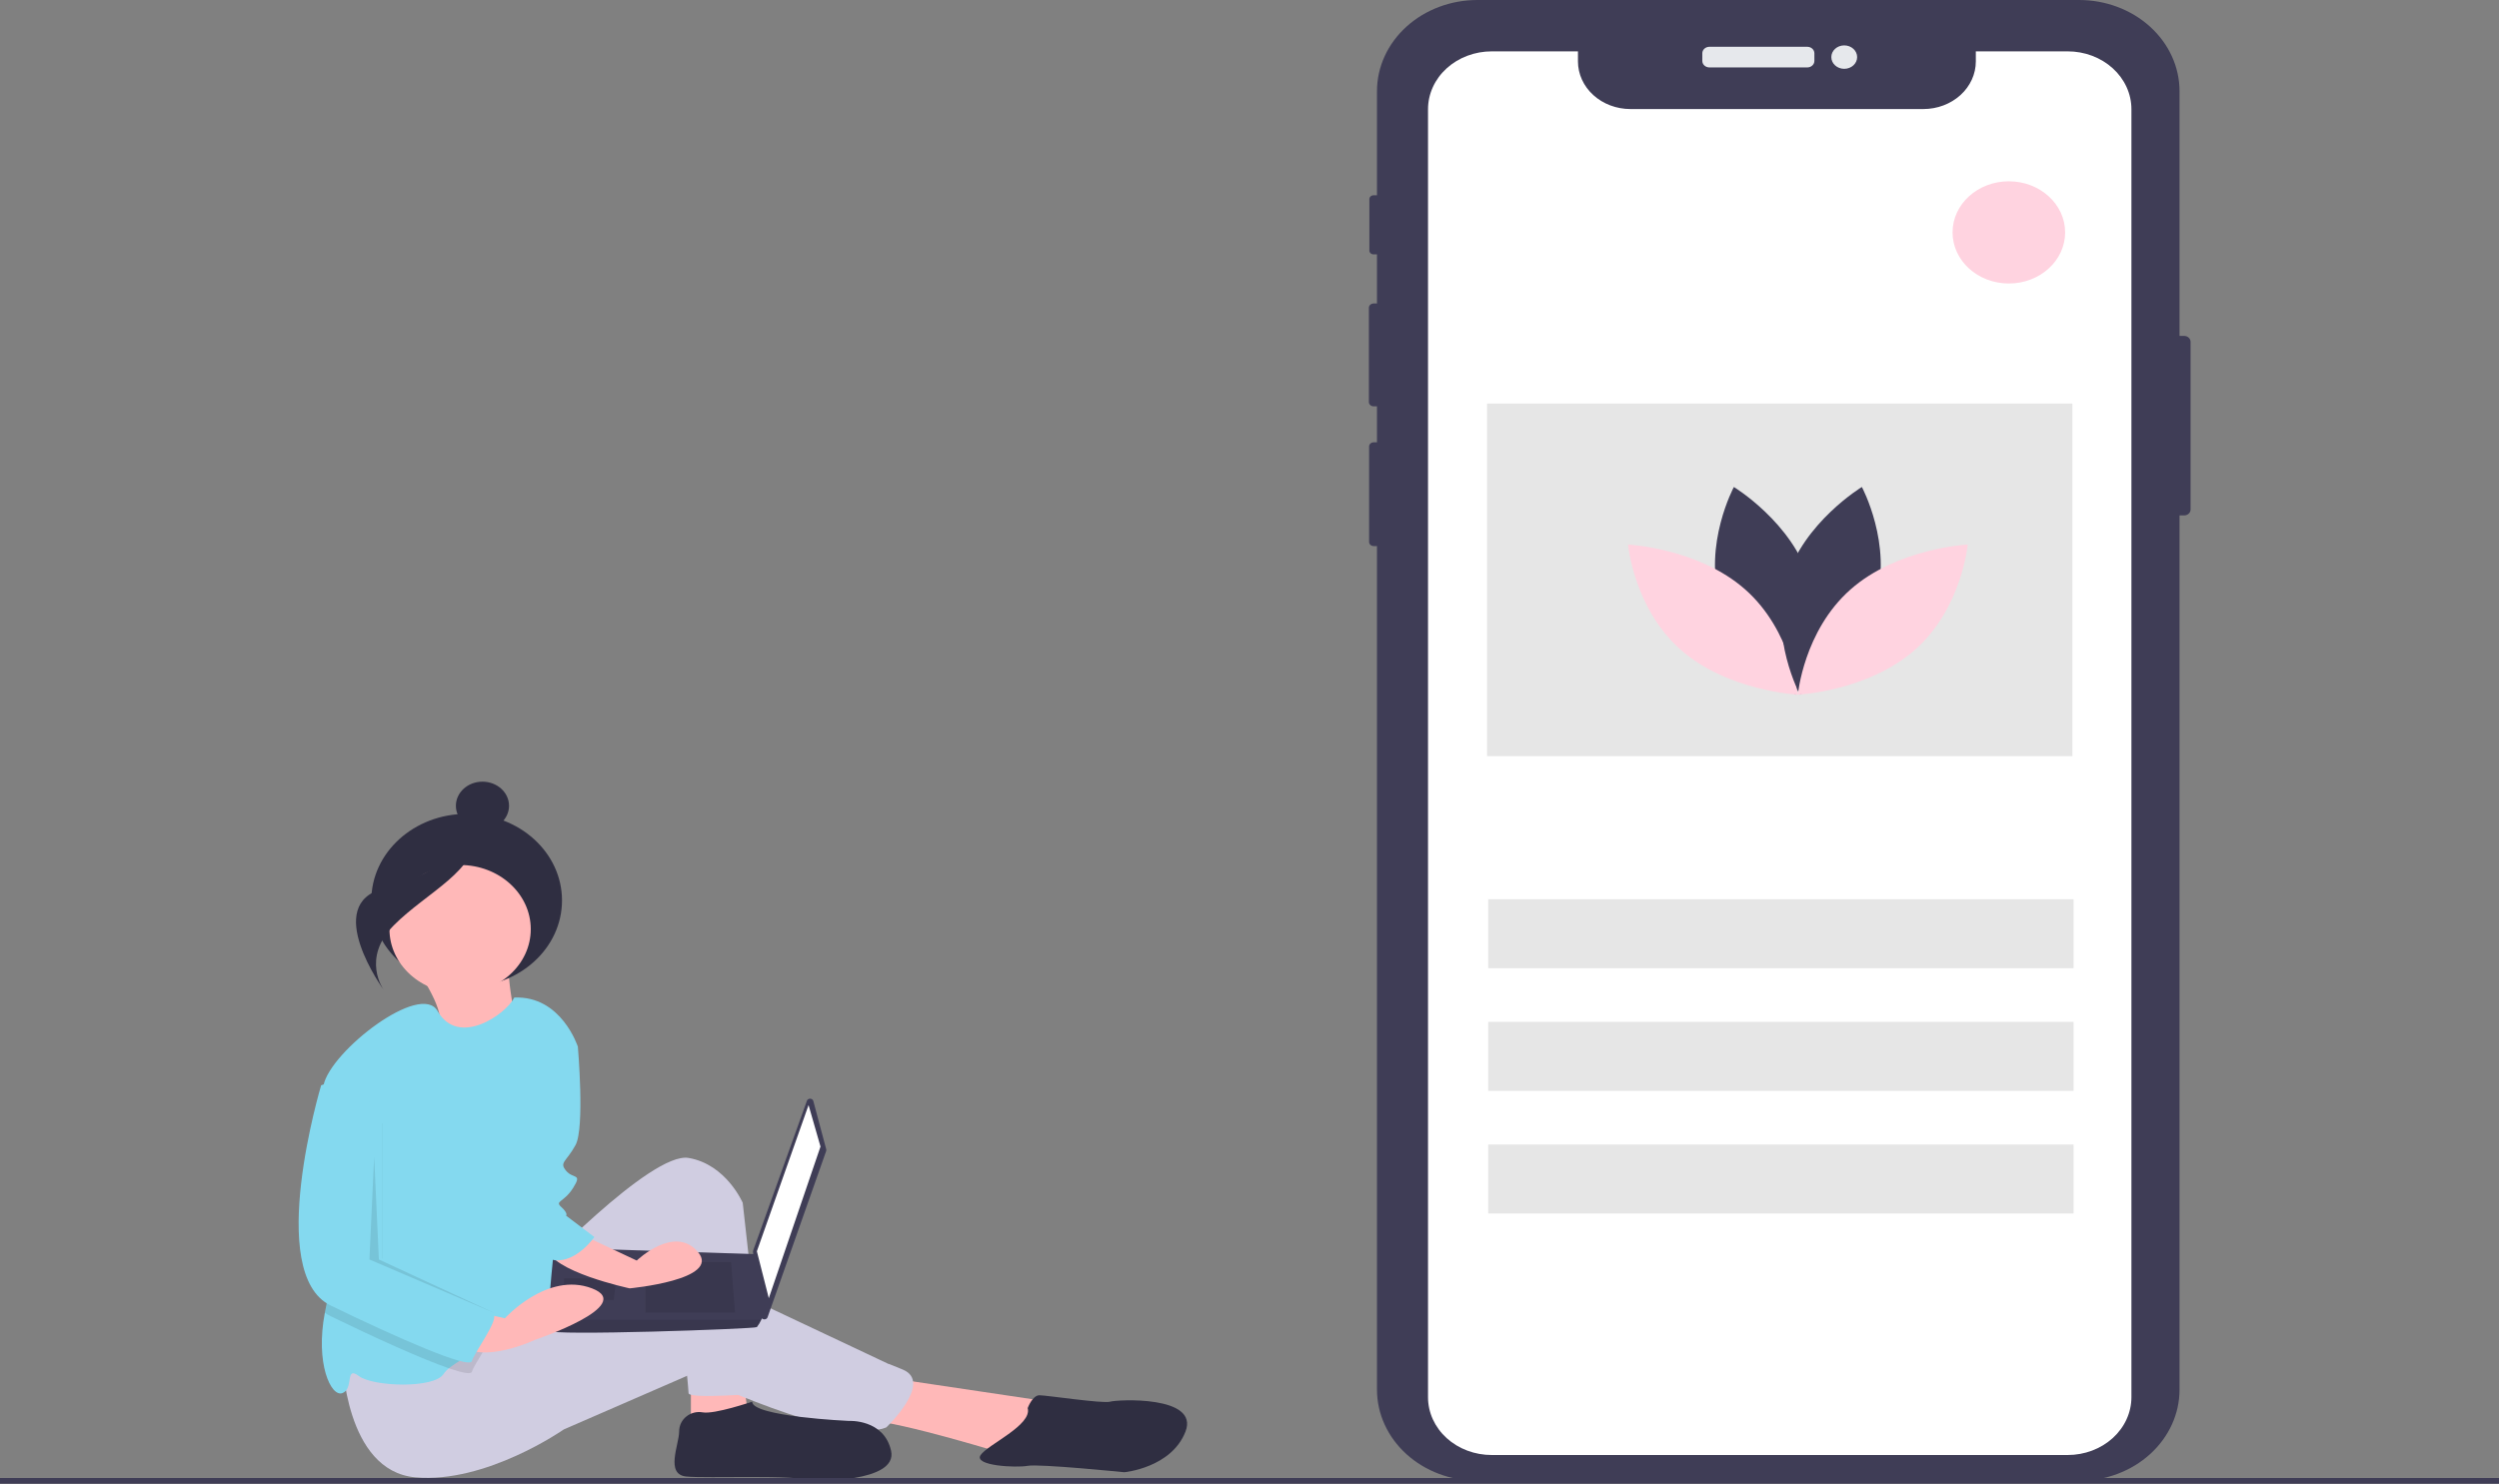 <svg width="426" height="253" viewBox="0 0 426 253" fill="none" xmlns="http://www.w3.org/2000/svg">
<rect x="0" y="0" width="426" height="253" fill="#808080" stroke="none"/>
<path d="M71.268 165.589C71.268 165.589 76.451 173.055 74.6 175.076C72.749 177.098 88.488 177.148 88.488 177.148C88.488 177.148 86.124 166.288 86.82 163.788L71.268 165.589Z" fill="#FFB8B8"/>
<path d="M79.551 168.295C88.528 168.295 95.804 161.686 95.804 153.535C95.804 145.383 88.528 138.775 79.551 138.775C70.575 138.775 63.298 145.383 63.298 153.535C63.298 161.686 70.575 168.295 79.551 168.295Z" fill="#2F2E41"/>
<path d="M117.778 233.538V242.289L127.413 240.465L126.611 234.268L117.778 233.538Z" fill="#FFB8B8"/>
<path d="M151.903 234.997L178.801 239.007L171.976 248.122C171.976 248.122 153.107 242.288 148.29 242.288C143.472 242.288 151.903 234.997 151.903 234.997Z" fill="#FFB8B8"/>
<path d="M90.88 217.497C90.88 217.497 110.954 196.351 117.377 197.444C123.801 198.538 126.611 205.101 126.611 205.101L130.224 237.549C130.224 237.549 117.377 238.643 117.377 237.549C117.377 236.455 114.968 213.122 114.968 213.122C114.968 213.122 96.1 251.038 86.063 225.882L90.88 217.497Z" fill="#D0CDE1"/>
<path d="M58.362 231.715C58.362 231.715 58.763 250.816 70.807 251.91C82.851 253.004 96.099 243.747 96.099 243.747L117.778 234.315C117.778 234.315 143.472 246.663 151.1 243.382C151.1 243.382 159.129 235.726 153.91 233.538C148.691 231.351 153.509 233.538 153.509 233.538L122.596 218.955C122.596 218.955 116.574 217.497 106.136 221.507C95.698 225.518 81.647 227.34 81.647 227.34L58.362 231.715Z" fill="#D0CDE1"/>
<path d="M78.435 169.371C85.087 169.371 90.479 164.474 90.479 158.434C90.479 152.393 85.087 147.496 78.435 147.496C71.783 147.496 66.391 152.393 66.391 158.434C66.391 164.474 71.783 169.371 78.435 169.371Z" fill="#FFB8B8"/>
<path d="M95.698 189.059L94.895 204.371C94.895 204.371 95.296 224.424 91.683 225.882C89.857 226.618 86.187 228.099 82.795 229.717C80.25 230.928 77.861 232.211 76.528 233.316C76.175 233.589 75.87 233.91 75.625 234.268C74.019 236.82 63.581 236.455 61.172 234.632C58.763 232.809 60.369 236.82 58.362 237.549C56.419 238.256 53.725 232.474 55.375 223.84C55.427 223.552 55.487 223.261 55.551 222.965C57.394 214.598 54.5 194.557 54.945 186.813C54.971 186.221 55.04 185.632 55.15 185.048C56.355 179.215 71.722 167.344 74.597 172.401C78.138 178.643 86.272 172.94 87.669 170.1C95.698 169.736 98.508 178.486 98.508 178.486L95.698 189.059Z" fill="#84D9EF"/>
<path d="M128.216 239.007C128.216 239.007 121.793 241.195 119.786 240.83C117.778 240.465 115.771 241.924 115.771 244.111C115.771 246.299 113.362 251.403 116.975 251.768C120.588 252.132 135.443 251.403 138.654 252.497C138.654 252.497 153.107 252.861 151.903 247.393C150.698 241.924 144.676 242.288 144.676 242.288C144.676 242.288 128.216 241.559 128.216 239.007Z" fill="#2F2E41"/>
<path d="M175.188 240.101C175.188 240.101 175.991 237.913 177.195 237.913C178.399 237.913 188.035 239.372 189.239 239.007C190.443 238.643 204.495 237.913 202.086 244.111C199.677 250.309 191.648 251.038 191.648 251.038C191.648 251.038 177.195 249.58 175.188 249.945C173.18 250.309 165.954 249.945 167.158 248.122C168.363 246.299 175.991 243.018 175.188 240.101Z" fill="#2F2E41"/>
<path d="M138.644 187.733L140.847 195.984C140.871 196.076 140.867 196.172 140.836 196.262L130.845 224.616C130.805 224.728 130.724 224.825 130.616 224.89C130.507 224.954 130.378 224.983 130.248 224.972C130.119 224.96 129.998 224.909 129.906 224.826C129.813 224.743 129.755 224.634 129.74 224.517L128.358 213.472C128.349 213.398 128.357 213.324 128.382 213.254L137.553 187.695C137.591 187.588 137.667 187.496 137.768 187.432C137.869 187.368 137.991 187.335 138.114 187.339C138.238 187.344 138.356 187.385 138.452 187.456C138.548 187.527 138.615 187.624 138.644 187.733Z" fill="#3F3D56"/>
<path d="M137.834 188.43L139.868 195.509L131.056 221.363L129.022 213.361L137.834 188.43Z" fill="white"/>
<path d="M93.436 226.903C93.775 227.826 128.683 226.595 129.022 226.287C129.317 225.902 129.567 225.489 129.767 225.056C130.086 224.441 130.378 223.825 130.378 223.825L129.022 213.859L94.452 212.745C94.452 212.745 93.588 221.19 93.412 225.056C93.352 225.671 93.36 226.29 93.436 226.903Z" fill="#3F3D56"/>
<path opacity="0.1" d="M124.616 215.207L125.294 223.825H110.043V215.207H124.616Z" fill="black"/>
<path opacity="0.1" d="M104.959 217.977L105.05 217.961L104.62 221.67H96.147V217.977H104.959Z" fill="black"/>
<path opacity="0.1" d="M93.436 226.903C93.775 227.826 128.683 226.595 129.022 226.287C129.317 225.902 129.567 225.489 129.767 225.056H93.412C93.352 225.671 93.36 226.29 93.436 226.903Z" fill="black"/>
<path d="M82.244 141.513C84.746 141.513 86.774 139.671 86.774 137.399C86.774 135.127 84.746 133.286 82.244 133.286C79.743 133.286 77.715 135.127 77.715 137.399C77.715 139.671 79.743 141.513 82.244 141.513Z" fill="#2F2E41"/>
<path d="M80.882 141.877C80.882 141.877 76.254 148.867 65.493 151.484C54.732 154.101 65.405 168.786 65.405 168.786C65.405 168.786 61.524 163.446 67.122 157.791C72.72 152.135 81.729 148.269 80.882 141.877Z" fill="#2F2E41"/>
<path opacity="0.1" d="M82.795 229.718C81.803 231.42 80.639 233.188 80.442 233.903C80.31 234.388 78.84 234.107 76.528 233.316C71.891 231.723 63.854 228.073 56.354 224.424C56.009 224.257 55.681 224.062 55.375 223.84C55.427 223.552 55.487 223.261 55.551 222.965C57.394 214.598 54.5 194.557 54.945 186.813L58.362 185.778L65.187 191.611V216.403C65.187 216.403 82.851 225.153 84.055 225.882C84.67 226.254 83.823 227.949 82.795 229.718Z" fill="black"/>
<path d="M97.706 209.84L108.545 214.944C108.545 214.944 114.968 208.746 118.983 213.486C122.998 218.226 107.341 219.684 107.341 219.684C107.341 219.684 93.691 216.767 93.289 212.757C92.888 208.746 97.706 209.84 97.706 209.84Z" fill="#FFB8B8"/>
<path d="M79.639 223.33L86.063 224.788C86.063 224.788 93.289 216.767 100.917 219.684C108.545 222.601 91.282 228.434 91.282 228.434C91.282 228.434 82.048 232.809 78.435 229.163C74.822 225.517 79.639 223.33 79.639 223.33Z" fill="#FFB8B8"/>
<path d="M93.69 175.205C94.092 175.569 98.508 178.486 98.508 178.486C98.508 178.486 99.712 192.34 98.106 195.257C96.501 198.173 95.296 198.173 96.501 199.632C97.705 201.09 99.311 199.996 97.705 202.549C96.099 205.101 94.493 204.736 95.698 205.83C96.902 206.924 96.501 207.288 96.501 207.288L101.318 210.934C101.318 210.934 98.362 215.209 94.621 214.895C90.88 214.58 87.668 198.173 87.668 198.173L93.69 175.205Z" fill="#84D9EF"/>
<path d="M58.362 183.955L54.749 185.048C54.749 185.048 45.114 217.132 56.355 222.601C67.596 228.069 80.041 233.538 80.442 232.08C80.844 230.622 85.26 224.788 84.055 224.059C82.851 223.33 65.187 214.58 65.187 214.58V189.788L58.362 183.955Z" fill="#84D9EF"/>
<path opacity="0.1" d="M63.782 197.262L62.979 214.762L84.257 223.877L64.585 214.762L63.782 197.262Z" fill="black"/>
<path d="M373.422 58.274V86.889C373.421 87.153 373.305 87.406 373.099 87.593C372.893 87.78 372.614 87.886 372.323 87.886H371.541V236.949C371.541 241.074 369.736 245.029 366.525 247.946C363.313 250.863 358.957 252.502 354.415 252.502H251.853C249.605 252.502 247.378 252.099 245.3 251.317C243.223 250.536 241.335 249.39 239.745 247.946C238.155 246.501 236.894 244.787 236.034 242.9C235.174 241.013 234.731 238.991 234.732 236.949V93.114H234.166C233.96 93.115 233.763 93.041 233.617 92.909C233.472 92.778 233.389 92.599 233.388 92.413V76.128C233.388 76.035 233.409 75.943 233.448 75.858C233.487 75.772 233.544 75.694 233.616 75.629C233.688 75.563 233.774 75.511 233.868 75.476C233.962 75.44 234.064 75.422 234.166 75.422H234.732V69.288H234.161C233.945 69.287 233.739 69.209 233.587 69.07C233.435 68.931 233.35 68.743 233.35 68.547V52.484C233.351 52.289 233.436 52.102 233.588 51.964C233.74 51.826 233.946 51.749 234.161 51.748H234.732V43.375H234.151C234.057 43.375 233.963 43.358 233.876 43.325C233.788 43.292 233.709 43.244 233.642 43.184C233.575 43.123 233.522 43.051 233.486 42.971C233.45 42.892 233.431 42.807 233.432 42.721V33.956C233.431 33.782 233.507 33.615 233.642 33.492C233.777 33.368 233.96 33.298 234.151 33.298H234.732V15.549C234.732 11.425 236.536 7.47 239.747 4.554C242.958 1.638 247.312 0 251.853 1.59137e-10H354.415C358.956 -1.86427e-05 363.312 1.638 366.523 4.554C369.735 7.47 371.54 11.425 371.541 15.549V57.277H372.323C372.614 57.277 372.893 57.383 373.099 57.57C373.305 57.757 373.421 58.01 373.422 58.274Z" fill="#3F3D56"/>
<path d="M308.075 7.976H291.409C290.736 7.976 290.19 8.471 290.19 9.083V10.391C290.19 11.003 290.736 11.498 291.409 11.498H308.075C308.748 11.498 309.294 11.003 309.294 10.391V9.083C309.294 8.471 308.748 7.976 308.075 7.976Z" fill="#E6E8EC"/>
<path d="M314.383 11.735C315.599 11.735 316.584 10.841 316.584 9.737C316.584 8.633 315.599 7.739 314.383 7.739C313.168 7.739 312.183 8.633 312.183 9.737C312.183 10.841 313.168 11.735 314.383 11.735Z" fill="#E6E8EC"/>
<path d="M363.34 18.625V238.238C363.339 240.855 362.193 243.363 360.156 245.213C358.118 247.062 355.355 248.102 352.474 248.102H254.298C252.87 248.104 251.457 247.85 250.138 247.355C248.818 246.861 247.62 246.134 246.61 245.218C245.601 244.302 244.801 243.213 244.255 242.016C243.71 240.818 243.43 239.534 243.432 238.238V18.625C243.432 17.329 243.713 16.046 244.259 14.848C244.805 13.651 245.605 12.563 246.614 11.647C247.623 10.73 248.821 10.004 250.139 9.508C251.458 9.012 252.871 8.757 254.298 8.757H268.992V10.469C268.992 12.624 269.934 14.691 271.612 16.214C273.29 17.738 275.566 18.594 277.939 18.594H327.869C330.242 18.594 332.517 17.738 334.195 16.214C335.873 14.691 336.816 12.624 336.816 10.469V8.757H352.474C353.901 8.756 355.314 9.011 356.633 9.507C357.951 10.003 359.15 10.73 360.159 11.646C361.168 12.562 361.968 13.65 362.514 14.848C363.06 16.045 363.341 17.329 363.34 18.625Z" fill="white"/>
<path d="M353.478 153.336H253.694V165.099H353.478V153.336Z" fill="#E6E6E6"/>
<path d="M353.478 174.247H253.694V186.01H353.478V174.247Z" fill="#E6E6E6"/>
<path d="M353.478 195.159H253.694V206.922H353.478V195.159Z" fill="#E6E6E6"/>
<path d="M342.444 48.341C347.743 48.341 352.039 44.44 352.039 39.627C352.039 34.815 347.743 30.914 342.444 30.914C337.145 30.914 332.85 34.815 332.85 39.627C332.85 44.44 337.145 48.341 342.444 48.341Z" fill="#FFD3E0"/>
<path d="M353.277 68.817H253.494V128.938H353.277V68.817Z" fill="#E6E6E6"/>
<path d="M293.228 102.62C296.141 112.401 306.121 118.458 306.121 118.458C306.121 118.458 311.376 108.658 308.463 98.878C305.549 89.097 295.57 83.04 295.57 83.04C295.57 83.04 290.314 92.84 293.228 102.62Z" fill="#3F3D56"/>
<path d="M297.509 100.518C305.503 107.586 306.48 118.451 306.48 118.451C306.48 118.451 294.495 117.856 286.5 110.789C278.505 103.721 277.529 92.857 277.529 92.857C277.529 92.857 289.514 93.451 297.509 100.518Z" fill="#FFD3E0"/>
<path d="M319.733 102.62C316.819 112.401 306.84 118.458 306.84 118.458C306.84 118.458 301.584 108.658 304.498 98.878C307.411 89.097 317.39 83.04 317.39 83.04C317.39 83.04 322.646 92.84 319.733 102.62Z" fill="#3F3D56"/>
<path d="M315.451 100.518C307.456 107.586 306.48 118.451 306.48 118.451C306.48 118.451 318.465 117.856 326.46 110.789C334.455 103.721 335.431 92.857 335.431 92.857C335.431 92.857 323.446 93.451 315.451 100.518Z" fill="#FFD3E0"/>
<path d="M426 252.024H0V253H426V252.024Z" fill="#3F3D56"/>
</svg>

